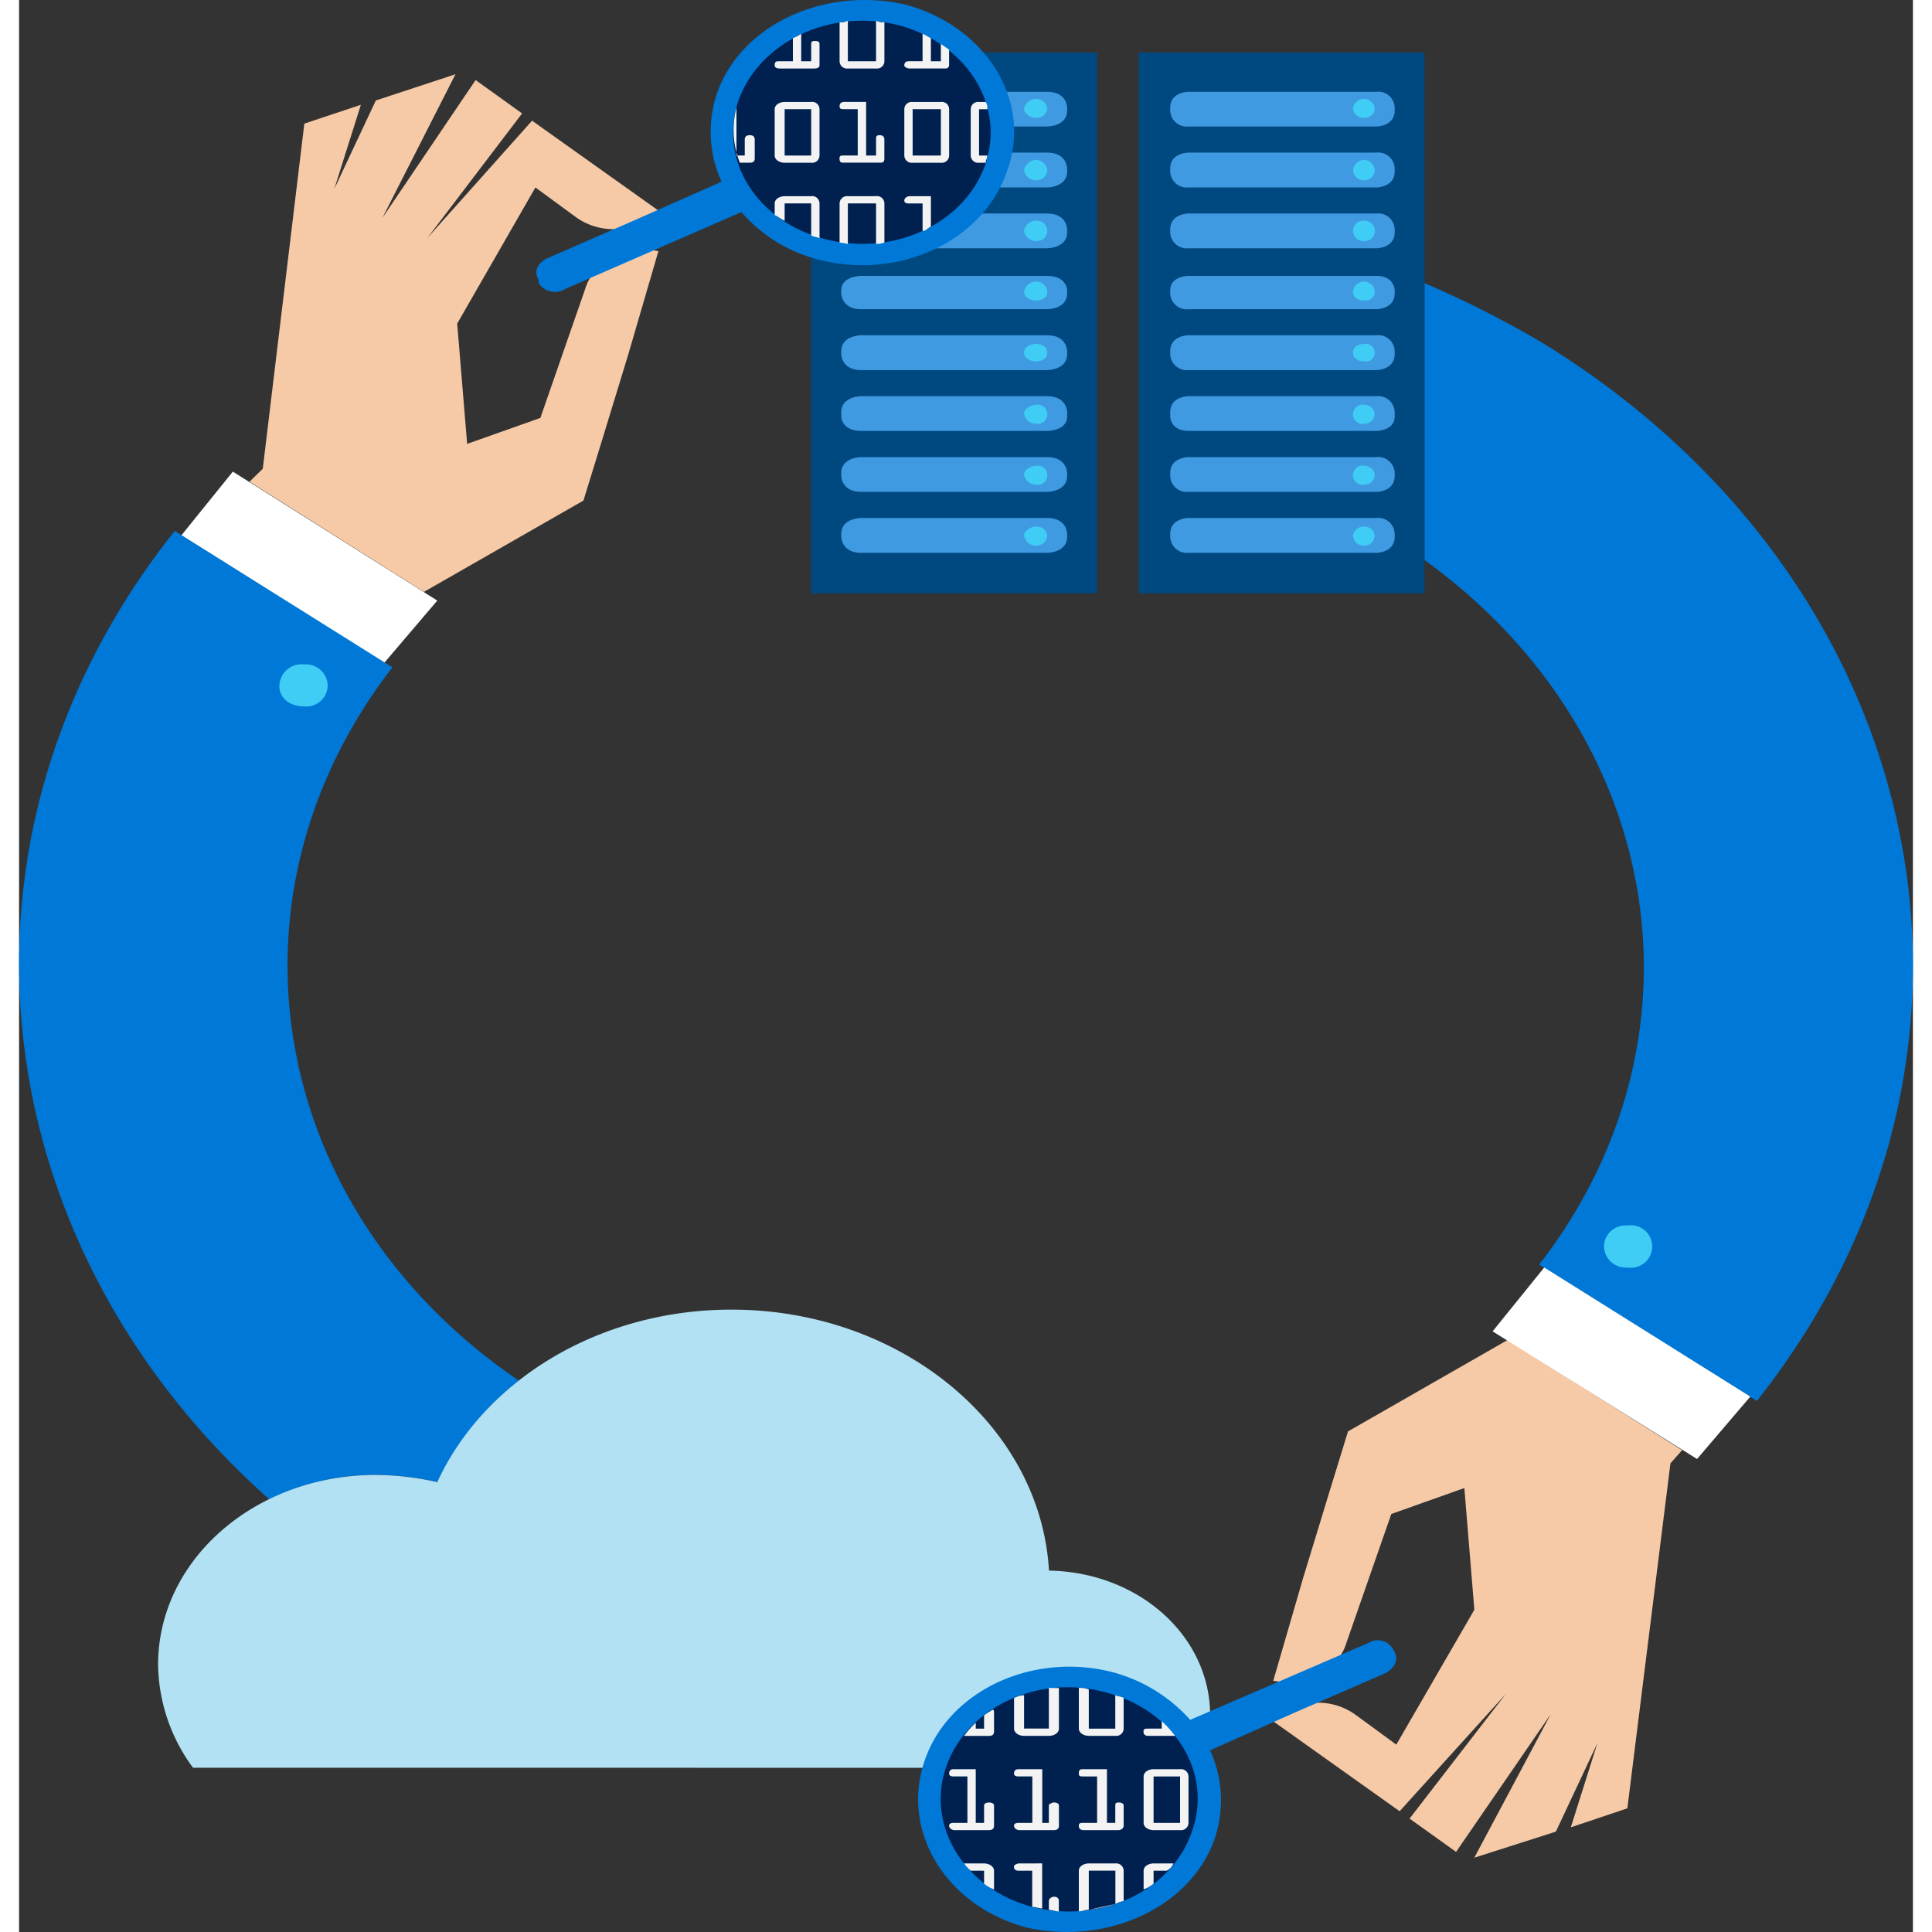 <svg xmlns="http://www.w3.org/2000/svg" viewBox="0 0 123.974 126.47" height="1em" width="1em">
  <rect x="0" y="0" width="123.974" height="126.47" fill="#333333" stroke="none"/>
  <path d="M41.854 13.786L33.581 7.9l-6.859 7.685 6.207-8.16-3.044-2.184-6.1 9.02 4.782-9.4-5.214 1.716-2.717 5.788 1.738-5.505-3.7 1.233-2.721 22.591-.869.851L26.5 38.747l10.445-5.98 1.2-3.894 1.741-5.695 1.966-6.738c-2.076-.379-4.249.664-4.793 2.472l-2.934 8.445-4.793 1.7-.652-7.874 5.12-8.912 2.717 1.99a4.2 4.2 0 005.337-.475z" fill="#f6caa7"/>
  <path fill="#fff" d="M13.995 30.873l-3.369 4.17 13.272 8.355 3.479-4.083-13.382-8.442z"/>
  <path d="M24.44 43.684l-14.248-8.927c-15.89 19.937-12.727 46.6 6.2 63.4a15.517 15.517 0 016.966-1.611 18.727 18.727 0 014.024.472 18.462 18.462 0 015.335-6.641C16.388 79.273 12.692 58.864 24.44 43.684z" fill="#0078d7"/>
  <path d="M18.678 46.242a1.4 1.4 0 001.522-1.325 1.416 1.416 0 00-1.524-1.422 1.453 1.453 0 00-1.638 1.422c.002.757.653 1.325 1.64 1.325z" fill="#40cdf5"/>
  <path d="M86.994 93.7l-1.2 3.9-1.738 5.695-1.956 6.73c2.065.379 4.241-.664 4.782-2.465l2.945-8.452 4.782-1.7.655 7.967-5.11 8.831-2.728-2a4.178 4.178 0 00-5.327.472l8.273 5.887 6.958-7.688-6.307 8.169 3.045 2.18 6.2-9.02-5.007 9.4 5.339-1.706 2.717-5.788-1.738 5.505 3.7-1.242 2.821-22.583.762-.863-11.424-7.21z" fill="#f6caa7"/>
  <path d="M99.839 22.514A67.327 67.327 0 0092 18.534v18.127c15.662 11.3 19.041 31.224 7.51 46.121l14.248 8.924c17.842-22.493 11.756-53.338-13.919-69.192z" fill="#0078d7"/>
  <path d="M105.276 80.223a1.4 1.4 0 00-1.524 1.326 1.416 1.416 0 001.524 1.422 1.394 1.394 0 100-2.748z" fill="#40cdf5"/>
  <path fill="#004880" d="M51.853 3.437h18.716V38.84H51.853z"/>
  <path d="M55.122 6.008s-1.3 0-1.3 1.04v.189s0 1.043 1.3 1.043h12.186s1.3 0 1.3-1.043v-.188s0-1.04-1.3-1.04H55.122zm0 3.981s-1.3 0-1.3 1.043v.189s0 1.05 1.3 1.05h12.186s1.3 0 1.3-1.05v-.189s0-1.043-1.3-1.043H55.122zm0 3.987s-1.3 0-1.3 1.043v.189s0 1.043 1.3 1.043h12.186s1.3 0 1.3-1.043v-.189s0-1.043-1.3-1.043H55.122zm0 4.083s-1.3 0-1.3.95v.191s0 1.043 1.3 1.043h12.186s1.3 0 1.3-1.043v-.189s0-.95-1.3-.95H55.122zm0 3.887s-1.3 0-1.3 1.043v.189s0 1.05 1.3 1.05h12.186s1.3 0 1.3-1.05v-.189s0-1.043-1.3-1.043H55.122zm0 3.99s-1.3 0-1.3 1.043v.282s0 .947 1.3.947h12.186s1.3 0 1.3-.947v-.282s0-1.043-1.3-1.043H55.122zm0 3.987s-1.3 0-1.3 1.043v.189s0 1.043 1.3 1.043h12.186s1.3 0 1.3-1.043v-.189s0-1.043-1.3-1.043H55.122zm0 3.983s-1.3 0-1.3 1.04v.189s0 1.053 1.3 1.053h12.186s1.3 0 1.3-1.053v-.189s0-1.04-1.3-1.04H55.122z" fill="#409ae1"/>
  <path d="M66.546 7.713a.7.7 0 00.762-.568.7.7 0 00-.762-.664.773.773 0 00-.758.664c0 .282.434.568.758.568zm0 4.087a.707.707 0 00.762-.671.769.769 0 00-.762-.664.87.87 0 00-.758.664.779.779 0 00.758.671zm0 3.976a.669.669 0 100-1.326.773.773 0 00-.758.664.771.771 0 00.758.662zm0 3.894c.434 0 .762-.189.762-.568a.7.7 0 00-.762-.661.771.771 0 00-.758.661c0 .379.434.568.758.568zm0 3.99c.434 0 .762-.2.762-.578s-.328-.568-.762-.568c-.324 0-.758.189-.758.568s.434.578.758.578zm0 4.077a.631.631 0 100-1.233c-.324 0-.758.282-.758.568a.773.773 0 00.758.665zm0 3.987a.629.629 0 100-1.229c-.324 0-.758.282-.758.568a.771.771 0 00.758.661zm0 3.99a.707.707 0 00.762-.671.7.7 0 00-.762-.568c-.324 0-.758.282-.758.568a.779.779 0 00.758.671z" fill="#40cdf5"/>
  <path fill="#004880" d="M73.287 3.437h18.716V38.84H73.287z"/>
  <path d="M76.556 6.008s-1.2 0-1.2 1.04v.189a1.079 1.079 0 001.2 1.043h12.293s1.2 0 1.2-1.043v-.188a1.074 1.074 0 00-1.2-1.04H76.556zm0 3.981s-1.2 0-1.2 1.043v.189a1.083 1.083 0 001.2 1.05h12.293s1.2 0 1.2-1.05v-.189a1.076 1.076 0 00-1.2-1.043H76.556zm0 3.987s-1.2 0-1.2 1.043v.189a1.079 1.079 0 001.2 1.043h12.293s1.2 0 1.2-1.043v-.189a1.076 1.076 0 00-1.2-1.043H76.556zm0 4.083s-1.2 0-1.2.95v.191a1.079 1.079 0 001.2 1.043h12.293s1.2 0 1.2-1.043v-.189s0-.95-1.2-.95H76.556zm0 3.887s-1.2 0-1.2 1.043v.189a1.083 1.083 0 001.2 1.05h12.293s1.2 0 1.2-1.05v-.189a1.076 1.076 0 00-1.2-1.043H76.556zm0 3.99s-1.2 0-1.2 1.043v.282s0 .947 1.2.947h12.293s1.2 0 1.2-.947v-.282a1.076 1.076 0 00-1.2-1.043H76.556zm0 3.987s-1.2 0-1.2 1.043v.189a1.079 1.079 0 001.2 1.043h12.293s1.2 0 1.2-1.043v-.189a1.076 1.076 0 00-1.2-1.043H76.556zm0 3.983s-1.2 0-1.2 1.04v.189a1.085 1.085 0 001.2 1.053h12.293s1.2 0 1.2-1.053v-.189a1.074 1.074 0 00-1.2-1.04H76.556z" fill="#409ae1"/>
  <path d="M88.091 7.713a.664.664 0 00.652-.568.674.674 0 00-.652-.664.7.7 0 00-.769.664.7.7 0 00.769.568zm0 4.087a.68.68 0 00.652-.671.75.75 0 00-.652-.664.768.768 0 00-.769.664.707.707 0 00.769.671zm0 3.976a.663.663 0 000-1.326.67.67 0 100 1.326zm0 3.894a.593.593 0 00.652-.568.671.671 0 00-.652-.661.7.7 0 00-.769.661c-.001.379.323.568.769.568zm0 3.99a.578.578 0 100-1.146c-.445 0-.769.189-.769.568s.323.578.769.578zm0 4.077a.674.674 0 00.652-.664.661.661 0 00-.652-.568.632.632 0 100 1.233zm0 3.987a.671.671 0 00.652-.661.661.661 0 00-.652-.568.631.631 0 100 1.229zm0 3.99a.68.68 0 00.652-.671.661.661 0 00-.652-.568.7.7 0 00-.769.568.707.707 0 00.769.671z" fill="#40cdf5"/>
  <path d="M11.388 115.719a11.594 11.594 0 01-2.288-6.737c0-6.927 6.417-12.432 14.251-12.432a18.727 18.727 0 014.024.472c3.055-6.642 10.554-11.293 19.261-11.293 11.1 0 20.238 7.588 20.783 17.084 5.868.1 10.551 4.272 10.551 9.486a7.824 7.824 0 01-.758 3.422z" fill="#b1e1f2"/>
  <path fill="#fff" d="M109.842 95.506l3.486-4.083-13.489-8.452-3.38 4.18 13.383 8.355z"/>
  <path d="M58.06.311C52.722-.928 47.181 1.64 45.657 6.2a7.862 7.862 0 00.328 5.695l-5.556 2.462-5.869 2.559s-1.086.472-.545 1.428v.189a1.267 1.267 0 001.741.379l11.531-5.03a9.862 9.862 0 005.11 3.127c5.228 1.335 10.772-1.233 12.3-5.884 1.632-4.548-1.42-9.392-6.637-10.814zm7.834 125.851c5.327 1.233 10.879-1.335 12.4-5.884a7.864 7.864 0 00-.328-5.7l5.544-2.472 5.88-2.558s1.086-.475.652-1.422l-.107-.189a1.17 1.17 0 00-1.631-.379l-11.641 5.024a10.414 10.414 0 00-5.117-3.13c-5.221-1.326-10.772 1.233-12.293 5.887-1.521 4.561 1.413 9.391 6.641 10.823z" fill="#0078d7"/>
  <path d="M71.115 110.782c-4.458-1.233-9.141 1.043-10.448 4.937s1.307 7.967 5.662 9.107c4.458 1.146 9.134-1.043 10.445-4.931 1.413-3.895-1.204-7.976-5.659-9.113zM63.6 8.66c0 4.083-3.807 7.306-8.372 7.306-4.683 0-8.49-3.223-8.49-7.306 0-3.987 3.807-7.306 8.49-7.306 4.572 0 8.372 3.319 8.372 7.306z" fill="#002050"/>
  <path d="M47.832 8.849c-.217 0-.328.1-.328.286v1.043h-.544V7.049a5.8 5.8 0 00.221 3.6h.652c.107 0 .324 0 .324-.282V9.135c-.001-.189-.107-.286-.325-.286zm4.238-6.166c-.217 0-.217.093-.217.282v1.044H51.2v-1.8a2.434 2.434 0 01-.545.286v1.514h-.869c-.217 0-.324 0-.324.286 0 .093.107.189.324.189h2.284c.217 0 .328-.1.328-.189v-1.33c.002-.189.002-.282-.328-.282zm-.217 7.5h-1.738V7.145h1.738zm0-3.509h-1.738c-.328 0-.652.189-.652.475v3.033c0 .282.324.472.652.472h1.738a.484.484 0 00.545-.472V7.145a.484.484 0 00-.545-.475zm0 6.17h-1.738c-.328 0-.652.189-.652.475v.758c.217.093.434.282.652.379v-1.142h1.738V15.4c.11.1.328.1.545.189v-2.275a.484.484 0 00-.545-.475zM56.1 1.354v2.655h-1.847V1.354a.891.891 0 01-.541.1v2.555a.483.483 0 00.541.475H56.1a.484.484 0 00.545-.475V1.45a.909.909 0 01-.545-.096zm.217 7.5c-.217 0-.217.1-.217.286v1.043h-.65V6.67h-1.414c-.217 0-.324.1-.324.286s.107.189.324.189h.864v3.033h-.869c-.217 0-.324 0-.324.189 0 .282.107.282.324.282h2.283c.217 0 .328 0 .328-.282V9.135c.004-.189-.106-.286-.323-.286zm-.217 3.99h-1.847a.483.483 0 00-.541.475v2.558a5.254 5.254 0 01.541.093v-2.656H56.1v2.651a1.358 1.358 0 00.545-.093v-2.558a.484.484 0 00-.545-.475zm4.241-9.967v1.132h-.652V2.494c-.217-.1-.328-.189-.545-.286v1.8h-.869c-.11 0-.328 0-.328.286 0 .093.217.189.328.189h2.389a.22.22 0 00.217-.189V3.251zm0 7.306h-1.847V7.145h1.848zm0-3.509h-1.847a.484.484 0 00-.545.475v3.033a.484.484 0 00.545.472h1.848a.482.482 0 00.541-.472V7.145a.483.483 0 00-.54-.475zm-2.065 6.17c-.11 0-.328.1-.328.286s.217.189.328.189h.869v1.8c.217 0 .328-.189.545-.286v-1.99zm4.565-5.695h.545a.756.756 0 00-.11-.475h-.434a.484.484 0 00-.545.475v3.033a.484.484 0 00.545.472h.434c0-.189.11-.282.11-.472h-.545zm11.425 114.833c-.328 0-.652.189-.652.475v1.229a2.285 2.285 0 00.652-.379v-.851h.869a.984.984 0 00.434-.475zM76 119.327h-1.734v-3.04H76zm0-3.515h-1.734c-.328 0-.652.189-.652.475v3.04c0 .286.324.475.652.475H76a.487.487 0 00.552-.475v-3.04a.487.487 0 00-.552-.474zm-1.2-3.136v.481h-.869c-.217 0-.324 0-.324.193s.107.282.324.282h1.749a7.439 7.439 0 00-.872-.956zm-4.782 12.346a11.293 11.293 0 001.741-.385zm1.741-3.04h-1.734c-.324 0-.652.189-.652.475v2.661c.217 0 .434-.1.652-.1v-2.565h1.741v2.18a1.961 1.961 0 01.541-.189v-1.99a.483.483 0 00-.54-.472zm.217-3.99c-.217 0-.217.1-.217.189v1.146h-.545v-3.515H69.7c-.217 0-.328 0-.328.286 0 .189.11.189.328.189h.869v3.04H69.7c-.217 0-.328 0-.328.189s.11.286.328.286h2.283c.107 0 .324-.1.324-.286v-1.335c.001-.093-.107-.189-.323-.189zm-.217-7.02v2.186h-1.734v-2.565a1.536 1.536 0 00-.652-.1v2.661c0 .286.328.475.652.475h1.741a.483.483 0 00.541-.475v-2c-.107-.089-.323-.089-.54-.182zm-4.024 13.19c-.107 0-.324.1-.324.286v.575c.217 0 .434.1.652.1v-.671c.007-.194-.103-.29-.32-.29zm-2.283-2.18c-.107 0-.328.1-.328.189 0 .286.221.286.328.286h.869v2.369c.217 0 .434.1.652.1v-2.947zm2.283-3.99c-.107 0-.324.1-.324.189v1.146h-.431v-3.515h-1.52c-.107 0-.328 0-.328.286 0 .189.221.189.328.189h.869v3.04h-.869c-.107 0-.328 0-.328.189s.221.286.328.286h2.283c.217 0 .328-.1.328-.286v-1.335c-.001-.093-.111-.189-.328-.189zm-.324-7.5v2.661h-1.623v-2.186a1.711 1.711 0 00-.655.189v2c0 .286.328.475.655.475h1.631c.324 0 .652-.189.652-.475V110.5zm-4.241 11.49h-1.307a2.294 2.294 0 00.434.475h.873v.851a2.285 2.285 0 00.652.379v-1.229c0-.286-.328-.476-.652-.476zm.324-3.99c-.217 0-.324.1-.324.189v1.146h-.545v-3.515h-1.414c-.107 0-.328 0-.328.286 0 .189.221.189.328.189h.869v3.04h-.869c-.107 0-.328 0-.328.189s.221.286.328.286h2.283c.217 0 .328-.1.328-.286v-1.335c0-.093-.111-.189-.328-.189zm.217-6.073c-.107.1-.324.189-.541.379v.86h-.545v-.385a5.77 5.77 0 00-.762.86h1.631c.217 0 .328-.093.328-.282v-1.242c0-.094 0-.19-.111-.19z" fill="#f3f3f3"/>
</svg>
